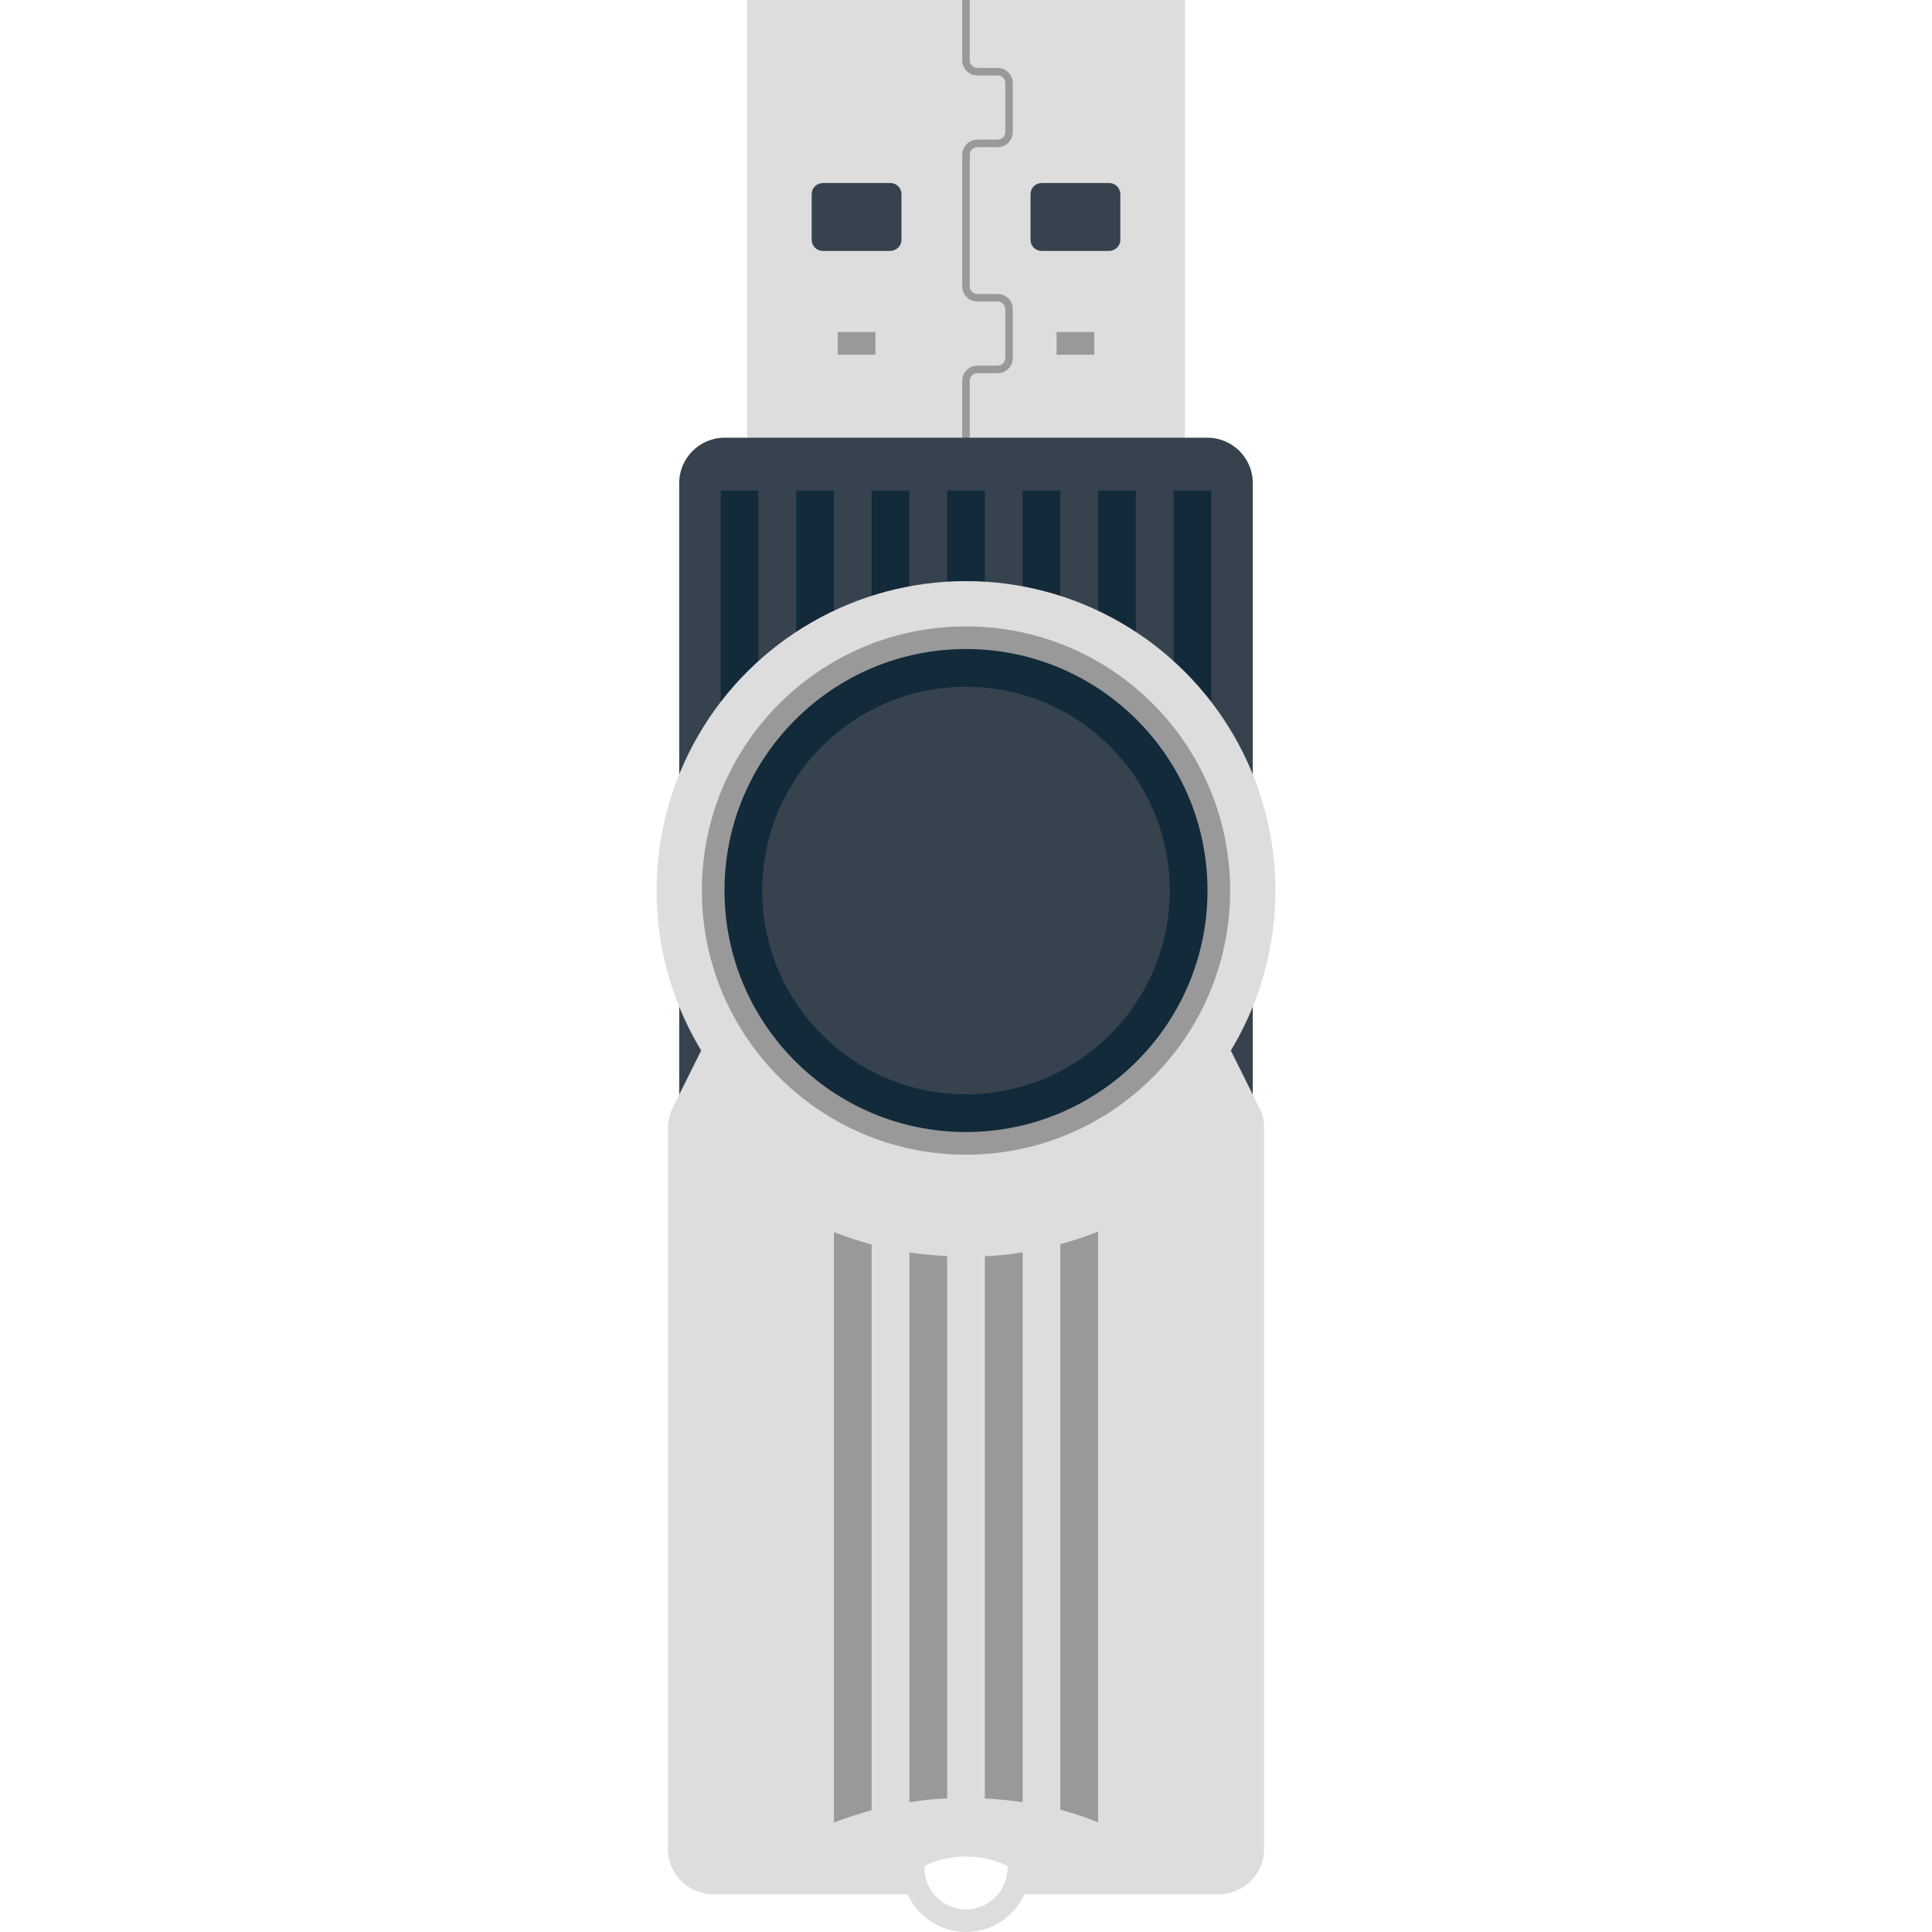 <svg version="1.1" id="icon" xmlns="http://www.w3.org/2000/svg" x="0" y="0" viewBox="0 0 512 512" xml:space="preserve"><style type="text/css">.st0{fill:#ddd}.st1{fill:#36434f}.st2{fill:#999}.st3{fill:#122a3a}</style><path class="st0" d="M198 0h116v117H198z"/><path class="st1" d="M235.9 66.5h-17.8c-1.7 0-3-1.3-3-3v-12c0-1.7 1.3-3 3-3h17.8c1.7 0 3 1.3 3 3v12.1c0 1.6-1.4 2.9-3 2.9zm58 0h-17.8c-1.7 0-3-1.3-3-3v-12c0-1.7 1.3-3 3-3h17.8c1.7 0 3 1.3 3 3v12.1c0 1.6-1.4 2.9-3 2.9z"/><path class="st2" d="M222 88h10v6h-10zm58 0h10v6h-10zm-23-45.2V41c0-1.1.9-2 2-2h5.4c2.2 0 4-1.8 4-4V22c0-2.2-1.8-4-4-4H259c-1.1 0-2-.9-2-2V0h-2v16c0 2.2 1.8 4 4 4h5.4c1.1 0 2 .9 2 2v13c0 1.1-.9 2-2 2H259c-2.2 0-4 1.8-4 4v34.9c0 2.2 1.8 4 4 4h5.4c1.1 0 2 .9 2 2v13c0 1.1-.9 2-2 2H259c-2.2 0-4 1.8-4 4V117h2v-16.1c0-1.1.9-2 2-2h5.4c2.2 0 4-1.8 4-4v-13c0-2.2-1.8-4-4-4H259c-1.1 0-2-.9-2-2V42.8z"/><path class="st1" d="M320 480H192c-6.6 0-12-5.4-12-12V128c0-6.6 5.4-12 12-12h128c6.6 0 12 5.4 12 12v340c0 6.6-5.4 12-12 12z"/><path class="st3" d="M191 130h10v336h-10zm20 0h10v336h-10zm20 0h10v336h-10zm20 0h10v336h-10zm20 0h10v336h-10zm20 0h10v336h-10zm20 0h10v336h-10z"/><path class="st0" d="M333.7 293.5L322 270l-25.1 26h-81.8L190 270l-11.7 23.5c-.8 1.7-1.3 3.5-1.3 5.4V490c0 6.6 5.4 12 12 12h51.5c2.7 5.9 8.6 10 15.5 10s12.8-4.1 15.5-10H323c6.6 0 12-5.4 12-12V298.8c0-1.8-.4-3.7-1.3-5.3zM256 506c-6.1 0-11-4.9-11-11v-.5c3.3-1.6 7-2.5 11-2.5s7.7.9 11 2.5v.5c0 6.1-4.9 11-11 11z"/><circle class="st0" cx="256" cy="236" r="82"/><circle class="st2" cx="256" cy="236" r="70"/><circle class="st3" cx="256" cy="236" r="64"/><circle class="st1" cx="256" cy="236" r="54"/><path class="st2" d="M241 402.5v75.1c3.3-.5 6.6-.9 10-1V332.9c-3.4-.2-6.7-.5-10-1v70.6zm-20 0V483c3.3-1.3 6.6-2.3 10-3.3V329.8c-3.4-.9-6.7-2-10-3.3v76zm40 0v74.1c3.4.2 6.7.5 10 1V331.9c-3.3.5-6.6.9-10 1v69.6zm20-72.8v149.9c3.4.9 6.7 2 10 3.3V326.4c-3.3 1.3-6.6 2.4-10 3.3z"/></svg>